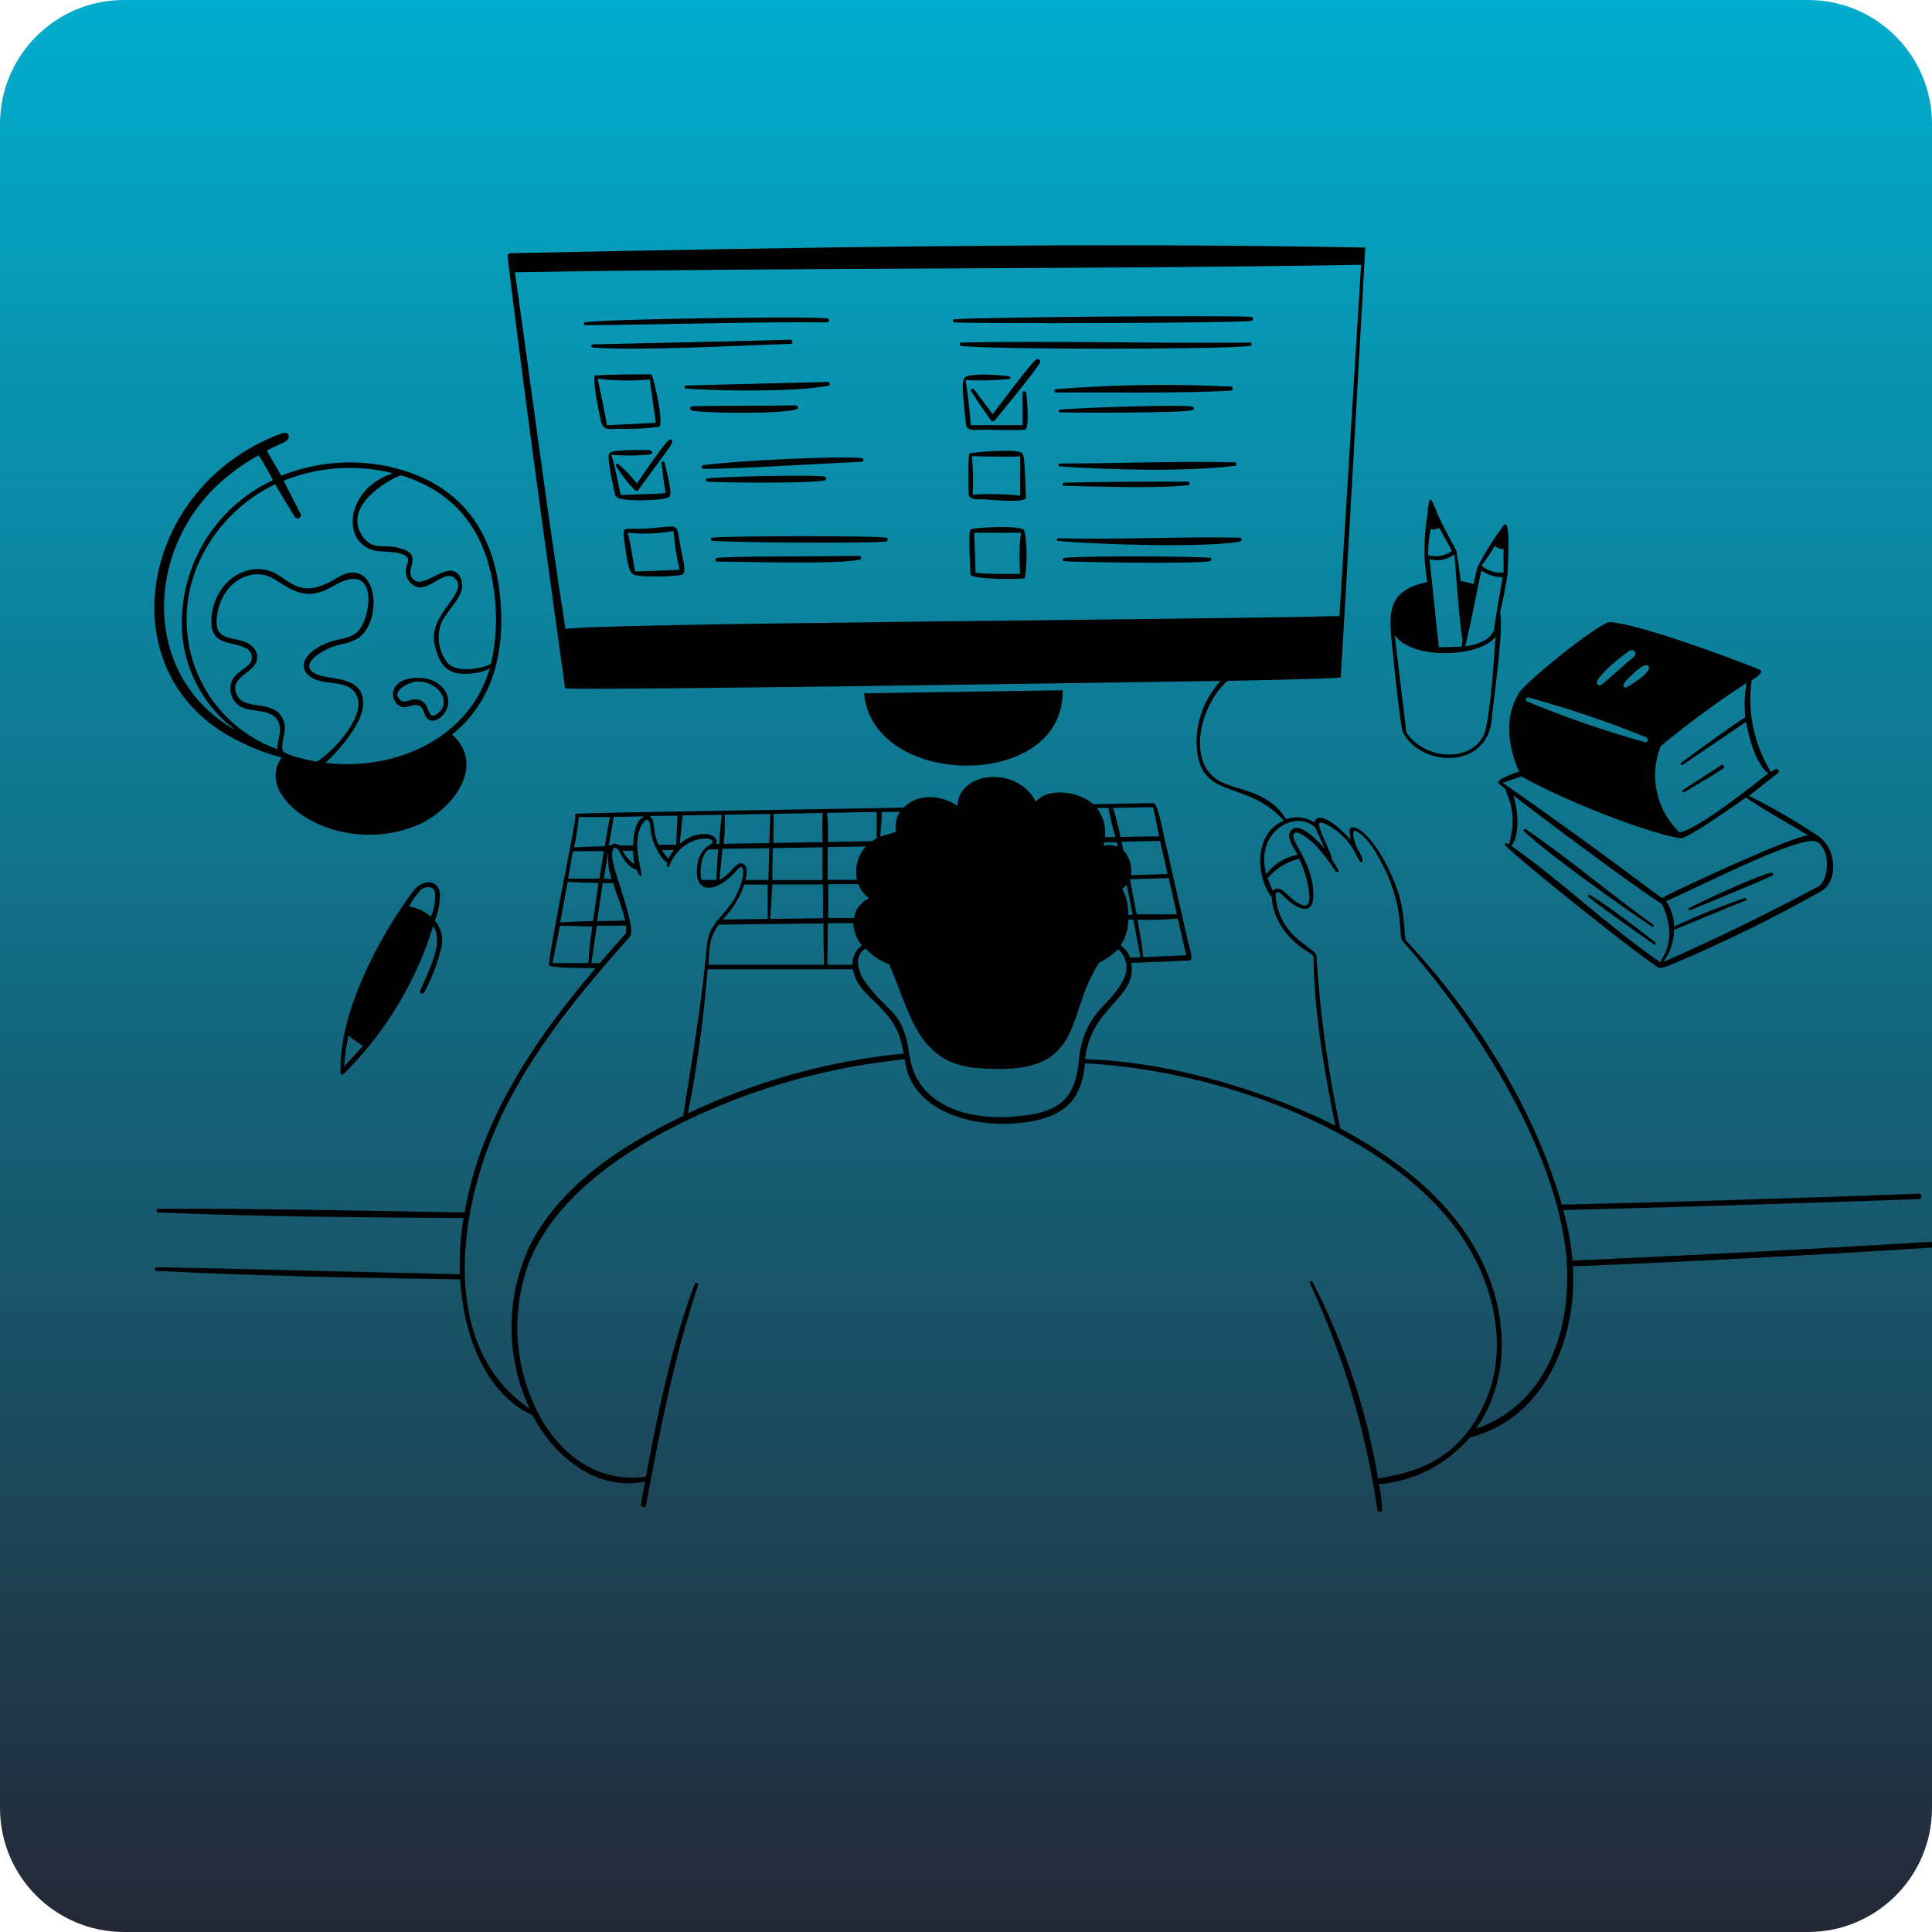 <svg width="701" height="701" viewBox="0 0 701 701" fill="none" xmlns="http://www.w3.org/2000/svg">
<g clip-path="url(#clip0_1159_703)">
<path d="M0 45C0 20.147 20.147 0 45 0H656C680.853 0 701 20.147 701 45V656C701 680.853 680.853 701 656 701H45C20.147 701 0 680.853 0 656V45Z" fill="url(#paint0_linear_1159_703)"/>
<path d="M321.573 195.076C316.069 194.363 267.217 194.363 258.452 195.076C258.302 195.109 258.169 195.197 258.081 195.323C257.993 195.449 257.956 195.603 257.976 195.756C258.008 195.869 258.068 195.973 258.151 196.056C258.235 196.14 258.338 196.2 258.452 196.231C266.334 196.911 315.967 197.216 321.403 196.503C322.184 196.435 322.422 195.178 321.573 195.076ZM551.057 280.075C550.377 280.075 541.646 283.167 543.956 284.424L546.403 286.462C545.859 287.685 551.193 293.256 547.524 306.37C545.995 305.317 545.961 306.37 546.165 306.71C551.838 312.553 592.367 344.997 601.404 350.874C602.219 352.063 607.383 349.515 608.198 349.243C626.147 341.591 643.669 332.972 660.686 323.424C666.903 320.027 666.835 307.831 659.293 303.041C651.36 297.765 643.099 292.999 634.561 288.772L645.092 280.517C645.84 279.939 645.432 277.799 642.579 280.109C636.433 270.18 633.946 258.417 635.546 246.85C635.954 246.612 640.506 243.894 638.502 243.011C628.31 238.765 594.541 226.365 584.146 225.719C580.749 225.481 553.571 247.224 551.023 251.606C545.587 260.677 547.252 271.038 551.227 280.177L551.057 280.075ZM548.339 306.879C551.736 303.176 550.683 293.019 549.052 288.534C553.707 292.271 591.11 320.468 603.001 328.01C609.421 341.599 602.253 348.19 602.491 349.209C582.583 335.382 566.378 319.585 548.339 306.879V306.879ZM659.055 305.351C664.729 308.272 663.438 320.434 659.361 321.861C640.88 331.747 622.603 340.648 603.51 349.039C606.018 345.656 607.386 341.564 607.417 337.353L633.576 326.617C634.051 326.38 633.576 325.734 633.202 325.836C624.419 328.772 615.82 332.232 607.451 336.198C607.385 332.896 606.358 329.684 604.495 326.957C612.479 323.798 653.28 302.633 659.055 305.351V305.351ZM602.423 270.835C612.418 262.558 622.876 254.857 633.746 247.767C632.953 251.898 632.804 256.127 633.304 260.303C631.639 260.847 611.052 275.931 609.999 276.746C609.557 277.086 609.999 277.799 610.542 277.527L633.542 261.9C634.255 266.69 637.143 277.595 641.593 280.551C637.075 284.22 614.721 301.919 609.286 301.919C605.21 297.988 602.39 292.938 601.181 287.406C599.972 281.874 600.428 276.108 602.491 270.835H602.423ZM597.973 241.516C600.351 243.555 590.499 249.296 590.125 249.398C589.004 249.738 588.257 248.583 590.669 246.273C591.892 245.219 596.376 240.259 597.973 241.55V241.516ZM579.458 247.19C581.156 243.793 588.223 238.153 591.212 236.115C591.359 236.012 591.525 235.94 591.701 235.901C591.876 235.863 592.057 235.859 592.234 235.891C592.41 235.922 592.579 235.988 592.73 236.085C592.881 236.182 593.012 236.307 593.115 236.455C593.217 236.602 593.29 236.768 593.328 236.943C593.367 237.118 593.37 237.299 593.339 237.476C593.307 237.653 593.241 237.821 593.144 237.973C593.048 238.124 592.922 238.254 592.775 238.357C590.125 240.395 582.923 247.156 580.918 248.549C580.768 248.632 580.598 248.676 580.426 248.676C580.254 248.676 580.084 248.632 579.933 248.549C579.814 248.494 579.707 248.416 579.618 248.319C579.53 248.223 579.461 248.11 579.417 247.986C579.373 247.863 579.354 247.732 579.361 247.601C579.367 247.47 579.401 247.342 579.458 247.224V247.19ZM554.522 253.067C569.096 257.022 583.414 261.866 597.395 267.573C598.278 268.015 597.973 269.51 596.92 269.306C582.355 265.248 568.049 260.313 554.08 254.528C553.925 254.441 553.804 254.303 553.737 254.138C553.671 253.973 553.663 253.79 553.714 253.62C553.766 253.45 553.874 253.302 554.021 253.201C554.168 253.101 554.344 253.053 554.522 253.067ZM552.008 281.706C568.213 290.844 598.38 302.463 609.761 304.162C612.037 304.501 630.518 291.524 633.542 289.316C635.512 291.252 651.921 300.527 656.1 303.108C650.052 303.414 606.16 323.866 603.001 325.87C584.146 311.771 564.578 297.469 545.247 284.05L552.042 281.706H552.008ZM321.573 195.076H321.607H321.573ZM376.744 130.325C376.537 130.24 376.305 130.24 376.099 130.325C374.094 131.548 362.51 147.311 360.165 150.266C357.923 147.209 355.647 144.185 353.371 141.23C352.929 140.686 352.012 141.23 352.352 141.943C354.628 145.578 357.074 149.077 359.554 152.577C359.962 153.12 360.743 152.848 361.083 152.407C363.223 149.689 376.846 133.246 377.423 131.378C377.448 131.264 377.451 131.146 377.43 131.032C377.409 130.917 377.366 130.808 377.303 130.71C377.24 130.612 377.158 130.527 377.062 130.461C376.966 130.395 376.858 130.349 376.744 130.325V130.325ZM311.959 201.667C291.575 202.074 268.983 201.667 260.219 202.414C260.038 202.414 259.866 202.486 259.738 202.613C259.611 202.741 259.539 202.913 259.539 203.094C259.539 203.274 259.611 203.447 259.738 203.574C259.866 203.701 260.038 203.773 260.219 203.773C270.75 203.773 303.533 204.86 311.959 203.06C312.672 202.89 312.536 201.871 311.959 201.667V201.667ZM312.706 167.524C313.385 167.524 313.589 166.369 312.706 166.267C305.911 165.248 265.145 167.253 255.259 168.781C255.078 168.781 254.906 168.853 254.778 168.98C254.651 169.108 254.579 169.281 254.579 169.461C254.579 169.641 254.651 169.814 254.778 169.941C254.906 170.069 255.078 170.14 255.259 170.14C268.576 170.14 298.845 168.068 312.536 167.592L312.706 167.524ZM299.185 174.319C299.762 174.319 300.068 173.164 299.185 172.96C295.788 172.111 261.815 172.96 256.685 173.538C256.605 173.55 256.527 173.578 256.457 173.621C256.388 173.664 256.327 173.72 256.28 173.787C256.232 173.853 256.199 173.928 256.181 174.008C256.163 174.088 256.161 174.171 256.176 174.251C256.194 174.383 256.253 174.506 256.344 174.604C256.436 174.701 256.555 174.768 256.685 174.795C263.242 175.168 295.176 175.406 299.185 174.319ZM371.614 193.004C373.483 190.286 352.997 191.271 352.114 192.188C351.231 193.106 352.114 207.068 352.114 208.359C352.114 210.364 371.105 210.33 371.852 209.752C372.7 204.224 372.7 198.6 371.852 193.072L371.614 193.004ZM370.153 208.223C368.353 208.223 355.002 208.461 353.915 207.612C353.915 202.822 353.609 198.066 353.439 193.31H370.425C369.814 198.258 369.723 203.256 370.153 208.223V208.223Z" fill="black"/>
<path d="M611.12 287.413C615.876 284.593 620.734 281.842 625.32 278.784C625.966 278.343 625.32 277.187 624.573 277.595L610.61 286.632C610.532 286.709 610.482 286.811 610.47 286.92C610.458 287.029 610.485 287.139 610.545 287.231C610.605 287.324 610.695 287.392 610.8 287.425C610.905 287.458 611.018 287.454 611.12 287.413ZM576.876 324.715C576.468 324.443 575.924 325.089 576.332 325.428C579.729 328.384 596.444 340.07 600.113 342.652C600.588 342.992 600.996 342.211 600.554 341.871C593.42 336.435 584.452 329.267 576.876 324.715V324.715ZM356.802 181.181C358.569 181.181 372.395 182.778 372.26 180.502C372.124 178.226 371.92 165.146 371.037 164.739C370.799 162.462 353.575 164.127 351.978 164.433C350.993 164.433 351.401 177.682 351.468 179.279C351.57 181.589 355.273 181.113 356.802 181.181V181.181ZM370.153 165.52V179.822C364.431 179.234 358.67 179.12 352.929 179.483C353.154 174.828 353.064 170.163 352.657 165.52C355.477 165.52 368.353 165.962 370.153 165.52V165.52ZM599.365 336.13C599.451 336.202 599.559 336.241 599.671 336.241C599.783 336.241 599.891 336.202 599.977 336.13C600.044 336.055 600.081 335.958 600.081 335.858C600.081 335.758 600.044 335.661 599.977 335.586C584.418 324.545 568.96 311.262 553.673 300.9C553.231 300.561 552.551 301.206 552.993 301.648C561.554 309.801 588.29 328.826 599.501 336.3L599.365 336.13ZM642.884 316.63H642.952H642.884ZM372.192 142.385C372.144 142.233 372.04 142.106 371.901 142.03C371.761 141.953 371.597 141.935 371.444 141.977C371.342 142.001 371.247 142.052 371.17 142.123C371.093 142.194 371.035 142.285 371.003 142.385V154.275H352.182C351.852 148.8 351.24 143.346 350.347 137.934C355.661 138.181 360.986 138.045 366.28 137.527C366.4 137.488 366.502 137.41 366.57 137.305C366.638 137.199 366.668 137.074 366.654 136.949C366.635 136.877 366.6 136.809 366.554 136.751C366.507 136.692 366.449 136.644 366.382 136.609C365.125 136.202 349.396 134.843 349.872 137.561C348.309 137.561 350.585 154.547 350.585 154.547C351.401 156.619 354.832 155.906 356.632 155.906C358.433 155.906 370.935 156.212 371.954 155.906C373.585 155.26 372.667 144.389 372.294 142.317L372.192 142.385Z" fill="black"/>
<path d="M700.467 450.583C657.187 453.233 613.894 455.498 570.591 457.377C570.025 451.182 568.888 445.052 567.194 439.066C610.225 437.934 653.257 436.609 696.289 435.091C696.508 435.065 696.713 434.967 696.872 434.814C697.032 434.661 697.137 434.46 697.172 434.242C697.201 433.977 697.125 433.711 696.959 433.501C696.794 433.292 696.554 433.155 696.289 433.121C653.076 434.729 609.874 436.054 566.684 437.096C556.492 401.561 534.988 367.758 509.916 340.988C509.135 331.951 509.101 327.399 505.228 318.328C497.754 301.172 489.499 297.605 489.702 301.682C489.7 302.755 489.872 303.822 490.212 304.841C488.853 303.142 478.865 292.747 476.827 298.352C475.324 297.407 473.627 296.812 471.863 296.612C470.098 296.412 468.312 296.612 466.635 297.197C460.282 287.006 449.649 287.006 442.854 283.608C429.877 276.814 435.856 255.139 445.402 247.054C445.402 247.054 486.407 246.273 486.441 245.763C487.188 236.149 495.376 89.829 495.376 89.829C394.342 87.825 285.63 89.829 185.343 91.868C184.664 91.868 184.086 92.309 184.154 92.921C190.201 144.389 205.047 249.738 205.047 249.738C207.493 250.723 429.571 247.258 442.854 247.054C437.174 253.25 434.064 261.376 434.157 269.781C434.837 291.184 451.857 282.079 465.786 297.741C456.749 301.614 455.594 313.062 458.991 321.25C459.609 322.819 460.443 324.295 461.471 325.632C461.614 328.825 462.523 331.936 464.121 334.703C468.47 342.958 476.215 345.812 476.623 347.035C476.623 366.263 480.666 389.704 484.505 408.457C471.561 401.663 433.172 385.458 393.696 384.303C395.938 364.836 412.755 362.39 410.445 349.379C417.477 349.107 424.509 348.835 431.542 348.496C433.308 348.496 431.372 343.06 431.168 342.143C428.314 329.573 425.449 317.026 422.573 304.501C422.131 302.803 420.161 291.388 418.496 291.388L396.584 291.796C391.76 287.209 380.447 285.511 375.827 290.844C369.032 277.765 348.037 279.667 347.358 292.373C341.616 288.466 333.089 287.685 327.892 292.985C327.348 293.222 224.581 294.615 209.294 295.227H209.022C208.857 295.332 208.739 295.497 208.695 295.688C208.65 295.878 208.682 296.079 208.784 296.246C209.056 298.013 200.189 339.935 199.136 350.024C199.136 351.451 214.525 351.247 216.122 351.247C194.176 376.965 174.438 405.977 168.561 439.916C131.531 439.338 94.501 438.421 57.471 438.557C57.291 438.557 57.118 438.628 56.99 438.756C56.863 438.883 56.791 439.056 56.791 439.236C56.791 439.416 56.863 439.589 56.99 439.716C57.118 439.844 57.291 439.916 57.471 439.916C94.331 441.512 131.293 441.682 168.187 441.954C167.088 448.69 166.633 455.515 166.828 462.337C130.138 461.59 93.448 460.435 56.791 459.823C55.976 459.823 55.84 461.114 56.791 461.114C93.482 462.983 130.24 463.662 166.998 464.206C167.949 482.653 175.219 505.278 193.293 513.568C200.733 528.176 216.496 541.323 234.06 537.552C233.55 540.202 233.074 542.92 232.565 545.638C232.361 546.861 234.196 547.37 234.399 546.147C239.393 519.241 244.591 492.199 253.322 466.244C253.594 465.429 252.371 465.123 252.065 465.904C243.572 488.462 238.782 512.175 234.365 535.786C216.394 538.402 202.058 526.953 194.618 511.461C190.615 503.276 188.3 494.369 187.809 485.27C187.319 476.171 188.664 467.067 191.764 458.498C201.038 434.718 225.736 417.731 249.993 406.113C274.656 394.425 301.143 387.059 328.299 384.337C330.236 402.478 351.095 408.627 366.994 407.676C382.893 406.724 392.303 401.866 393.662 385.831C393.866 385.831 451.042 387.088 500.404 420.076C514.91 429.758 528.091 442.192 535.803 457.989C543.345 473.242 545.995 491.961 539.2 507.86C529.484 531.03 511.75 534.393 499.996 536.465C495.84 511.589 487.816 487.517 476.215 465.123C475.91 464.546 474.958 464.919 475.264 465.531C487.362 491.618 495.613 519.322 499.758 547.778C499.758 548.661 501.525 548.899 501.525 547.778C501.387 544.668 500.978 541.576 500.302 538.538C513.114 537.435 524.976 531.333 533.323 521.551C560.501 514.757 572.357 485.371 570.693 459.484C614.087 457.717 657.436 455.452 700.739 452.689C701.928 452.247 701.487 450.583 700.467 450.583V450.583ZM205.183 228.267C198.389 185.054 192.987 142.045 186.838 98.798C288.755 97.031 393.323 97.779 493.847 96.08L485.999 223.511C443.568 224.802 210.653 226.127 205.183 228.267ZM410.037 347.476C409.415 345.665 408.223 344.104 406.64 343.026C408.401 340.225 409.353 336.992 409.391 333.684H411.226L413.774 347.273L410.037 347.476ZM407.183 322.575C407.765 322.106 408.299 321.583 408.78 321.012C409.595 324.647 410.275 328.282 410.954 331.917H409.324C409.49 328.665 408.749 325.43 407.183 322.575V322.575ZM430.42 346.593L414.793 347.273C414.385 342.686 413.502 338.168 412.687 333.684C417.571 333.846 422.46 333.721 427.329 333.31C428.348 337.692 429.401 342.177 430.42 346.593ZM427.023 331.747H412.415L409.969 319.008L424.068 318.6L427.023 331.747ZM423.626 317.139L410.343 317.547C410.598 315.936 410.483 314.288 410.006 312.728C409.529 311.168 408.703 309.737 407.591 308.544C407.387 307.525 407.183 306.472 406.911 305.419L420.908 305.113L423.626 317.139ZM418.428 292.883C419.176 296.28 419.855 299.915 420.534 303.448L406.572 303.686C405.859 300.114 404.94 296.586 403.82 293.121L418.428 292.883ZM405.587 307.287C403.933 306.535 402.064 306.403 400.321 306.913C400.477 306.493 400.601 306.061 400.695 305.622H405.179L405.587 307.287ZM402.189 293.155C402.826 296.721 403.666 300.249 404.703 303.72H400.932C401.321 299.956 400.278 296.184 398.011 293.155H402.189ZM319.942 294.615H326.499C325.114 296.756 324.626 299.355 325.14 301.851L319.364 303.516C319.636 300.594 319.942 297.333 319.942 294.615V294.615ZM318.107 294.615V304.094C317.532 304.436 316.976 304.81 316.443 305.215L300.374 305.487C300.522 301.962 300.42 298.431 300.068 294.921L318.107 294.615ZM310.973 319.245H300.272V307.355L314.201 307.117C312.727 308.73 311.665 310.675 311.103 312.786C310.541 314.898 310.497 317.113 310.973 319.245V319.245ZM300.34 334.975H309.614C309.746 337.939 310.843 340.778 312.74 343.06C311.619 343.835 310.717 344.887 310.122 346.113C309.527 347.339 309.258 348.698 309.343 350.058H300.17C300.272 344.962 300.34 339.969 300.34 334.975ZM310.532 330.864C310.234 331.573 310.017 332.314 309.886 333.072H300.51V320.808H311.483C312.221 322.836 313.545 324.598 315.288 325.87C313.165 326.969 311.45 328.719 310.396 330.864H310.532ZM299.151 350.024H257.059C257.501 344.181 257.059 340.512 260.83 335.484L298.777 335.043C298.743 340.036 298.845 345.03 299.015 350.024H299.151ZM262.223 333.616C265.758 330.042 268.43 325.708 270.036 320.944H278.53V333.412L262.223 333.616ZM280.704 295.295L298.505 294.989C298.314 298.508 298.314 302.035 298.505 305.554L280.602 305.86C280.602 302.361 280.636 298.828 280.704 295.295ZM280.466 307.729L298.437 307.423V319.313H280.228C280.228 315.44 280.228 311.602 280.466 307.729V307.729ZM280.228 320.91H298.607V333.174L279.481 333.412C279.753 329.233 279.956 325.191 280.228 320.91V320.91ZM263.242 295.601L279.515 295.329L279.141 305.894L262.563 306.166C262.966 302.66 263.091 299.127 262.936 295.601H263.242ZM262.427 308L279.107 307.729L278.801 319.279H270.478C270.886 317.411 271.633 314.353 269.425 313.334C267.217 312.315 265.11 317.411 261.034 319.245C261.407 315.508 261.747 311.771 262.121 308.034L262.427 308ZM247.886 295.872L261.917 295.635C261.432 299.138 261.125 302.665 261 306.2H259.845C261.306 302.633 253.424 300.323 246.629 306.2C246.731 304.467 247.683 297.027 247.581 295.872H247.886ZM260.558 308.204C260.32 311.907 260.117 315.576 259.879 319.279H254.579C253.56 316.29 254.579 309.257 257.297 308.204H260.49H260.558ZM245.848 295.974L245.305 306.506H238.952C236.438 301.274 238.034 297.299 235.554 296.042L245.848 295.974ZM244.489 308.408C243.706 309.389 243.044 310.461 242.519 311.602L240.005 308.51L244.489 308.408ZM222.781 296.416L233.686 296.212C230.289 297.843 229.779 303.618 229.779 306.777H224.649C222.917 305.283 222.169 306.777 220.878 306.777L222.713 296.212L222.781 296.416ZM230.323 313.674C228.437 312.416 226.905 310.697 225.872 308.68H229.711C229.752 310.354 229.911 312.023 230.187 313.674H230.323ZM219.078 318.77L220.708 308.782C220.368 312.23 220.797 315.711 221.965 318.974L219.078 318.77ZM222.475 320.434C223.868 325.089 225.872 329.335 226.823 334.023L216.632 334.227L218.67 320.4L222.475 320.434ZM210.143 296.45H221.286C220.641 299.847 220.029 303.516 219.417 307.083C215.714 307.083 211.978 307.287 208.275 307.457C209.075 303.826 209.653 300.151 210.007 296.45H210.143ZM208.037 308.85H219.078C218.568 312.247 218.025 315.644 217.481 318.804H206.1C206.678 315.406 207.289 312.111 207.901 308.85H208.037ZM205.964 319.993C209.701 320.197 213.438 320.298 217.175 320.366C216.53 324.953 215.782 329.607 215.171 334.227C211.196 334.227 207.221 334.499 203.247 334.669C204.164 329.777 205.047 324.885 205.964 319.993V319.993ZM213.608 349.447H200.495C201.344 344.895 202.227 340.376 203.145 335.858L214.933 336.164C214.216 340.563 213.729 344.997 213.472 349.447H213.608ZM214.559 349.447L216.564 335.858H227.129C227.231 336.761 227.231 337.673 227.129 338.576L217.583 349.481L214.559 349.447ZM191.424 453.844C187.451 462.898 185.464 472.698 185.599 482.585C185.734 492.471 187.987 502.214 192.206 511.156C159.32 488.938 166.319 439.814 180.315 408.423C191.764 382.706 209.905 360.862 228.488 339.901C231.206 336.809 222.407 316.12 222.101 311.058C221.897 307.287 223.46 306.506 224.853 309.189C226.246 311.873 228.25 314.931 231.002 315.576C232.089 318.77 232.939 317.751 232.803 317.241C231.648 311.636 229.643 303.652 233.38 298.488C236.098 294.887 235.996 301.512 236.268 302.803C236.913 305.894 239.665 311.873 242.145 312.994C241.296 315.406 242.723 314.557 242.825 314.251C247.649 301.58 262.393 303.38 257.637 306.506C256.382 307.254 255.317 308.28 254.522 309.506C253.727 310.731 253.223 312.122 253.05 313.572C251.318 325.564 260.762 323.764 267.624 315.406C270.478 312.009 270.614 319.313 266.096 326.685C262.257 332.936 257.059 335.178 256.447 343.366C254.749 363.376 250.638 387.258 247.886 404.856C225.329 415.761 202.261 430.505 191.288 453.878L191.424 453.844ZM249.653 403.939C252.97 386.665 255.34 369.222 256.753 351.689H309.445C311.415 363.07 325.547 364.599 327.824 382.264C300.71 384.915 274.261 392.249 249.653 403.939V403.939ZM393.085 376.523C392.239 379.195 391.692 381.952 391.454 384.744C390.095 399.149 383.98 403.939 367.979 405.128C350.993 406.521 332.58 401.153 329.998 382.842C327.722 366.535 322.49 367.962 314.099 356.547C311.585 353.15 309.343 346.831 314.099 344.181C316.435 346.748 319.362 348.707 322.626 349.888C329.964 366.365 332.444 385.356 353.779 387.462C395.021 391.301 385.781 368.845 398.86 349.243C401.403 348.067 403.706 346.432 405.654 344.419C407.138 345.659 408.161 347.361 408.562 349.252C408.962 351.143 408.716 353.114 407.863 354.848C404.533 362.9 396.516 365.957 393.085 376.523V376.523ZM477.268 300.323C478.423 302.905 479.613 305.453 480.666 308.034C479.001 305.894 470.848 296.993 468.13 301.75C466.737 304.23 469.659 307.933 470.848 310.141C466.288 310.948 462.213 313.478 459.467 317.207C455.118 301.41 470.474 293.528 477.268 300.323ZM461.913 323.458C461.267 321.861 460.588 320.231 459.909 318.634C462.89 315.143 466.896 312.682 471.357 311.602C473.268 315.547 474.508 319.784 475.026 324.137C475.943 332.834 469.285 326.617 466.058 323.628C464.801 322.337 462.694 321.793 461.743 323.458H461.913ZM535.463 518.494C546.708 502.731 547.184 482.381 540.661 464.579C531.421 439.406 509.44 421.774 486.305 409.442C481.857 388.899 478.972 368.048 477.676 347.069C477.676 343.875 466.873 341.701 463.51 329.165C462.898 326.889 461.641 320.91 465.752 325.191C469.862 329.471 476.861 333.412 476.555 324.035C476.147 312.926 468.605 305.52 469.285 303.007C470.134 299.847 476.419 305.792 477.438 306.811C480.094 309.733 482.503 312.869 484.64 316.188C485.014 316.731 485.931 316.188 485.592 315.678C484.799 314.319 483.984 312.96 483.146 311.602C483.689 310.446 477.574 299.643 478.661 298.624C479.748 297.605 484.64 301.138 485.728 302.021C491.401 306.947 491.673 310.243 493.609 312.791C493.697 312.822 493.793 312.822 493.881 312.791C494.002 312.8 494.122 312.764 494.217 312.688C494.311 312.612 494.374 312.503 494.391 312.383C494.187 310.209 492.93 308.986 492.318 307.491C491.707 305.996 490.45 302.633 491.299 301.444C491.707 301.104 494.051 302.837 494.323 303.108C496.564 305.255 498.435 307.758 499.86 310.514C510.256 328.282 507.13 339.731 508.897 341.463C534.682 370.51 562.234 413.043 567.805 451.432C571.576 478.067 563.185 509.117 535.293 518.494H535.463Z" fill="black"/>
<path d="M289.061 148.534C289.843 148.296 289.537 147.175 288.823 147.073C276.457 147.311 263.31 147.073 251.114 147.413C250.163 147.413 250.299 148.873 251.114 149.009C257.365 150.029 283.626 150.198 289.061 148.534ZM613.396 330.218C618.016 328.214 640.574 319.109 643.258 317.581C643.309 317.536 643.349 317.481 643.377 317.42C643.405 317.358 643.419 317.291 643.419 317.224C643.419 317.157 643.405 317.09 643.377 317.028C643.349 316.967 643.309 316.912 643.258 316.867C643.203 316.785 643.126 316.719 643.036 316.677C642.946 316.635 642.847 316.619 642.748 316.629C637.041 317.819 618.56 326.617 612.819 329.471C612.513 329.709 612.921 330.422 613.396 330.218V330.218ZM385.543 250.451L313.521 251.538C316.613 286.462 386.46 287.005 385.543 250.451ZM385.543 175.712C385.543 175.859 385.599 176.001 385.7 176.109C385.801 176.216 385.939 176.281 386.086 176.289C397.603 176.561 421.961 177.274 431.168 176.017C431.915 176.017 431.678 174.761 431.168 174.761C418.156 174.761 399.37 174.761 386.256 175.134C386.17 175.113 386.08 175.113 385.993 175.132C385.907 175.152 385.826 175.191 385.757 175.247C385.688 175.302 385.633 175.373 385.596 175.454C385.558 175.535 385.54 175.623 385.543 175.712V175.712ZM287.023 124.753C287.974 124.753 287.566 123.394 286.785 123.258C263.378 123.938 237.899 124.447 215.069 124.957C214.993 124.969 214.92 124.997 214.854 125.038C214.789 125.079 214.732 125.133 214.688 125.196C214.643 125.259 214.612 125.331 214.596 125.407C214.58 125.482 214.579 125.56 214.594 125.636C214.613 125.755 214.67 125.865 214.755 125.951C214.84 126.036 214.95 126.092 215.069 126.112C231.682 127.301 265.45 125.5 287.023 124.753V124.753ZM300.102 116.973C300.884 116.973 301.121 115.614 300.102 115.513C292.492 114.595 217.447 115.818 212.215 116.973C211.706 116.973 211.74 117.993 212.215 117.993C231.478 117.959 277.646 116.634 300.102 116.973ZM152.424 359.639V359.605V359.639ZM153.851 360.216C156.468 355.375 158.476 350.229 159.83 344.895C160.462 343.061 160.607 341.095 160.25 339.189C159.892 337.283 159.045 335.503 157.792 334.023C159.025 330.921 159.659 327.612 159.66 324.273C158.981 318.736 153.103 319.075 149.944 323.322C137.204 340.308 123.14 367.486 123.547 388.379C123.31 389.364 123.819 390.486 124.702 389.67C139.785 374.727 150.942 356.288 157.18 335.994C161.427 342.313 154.87 353.218 152.424 359.605C152.118 360.454 153.409 360.963 153.851 360.216V360.216ZM124.838 386.986C125.088 383.217 125.61 379.47 126.401 375.775L131.633 379.546C129.425 381.992 127.148 384.54 124.838 386.986ZM156.399 332.63C154.098 330.7 151.335 329.4 148.381 328.86C149.516 326.786 150.884 324.848 152.458 323.084C153.987 321.657 156.908 321.08 157.792 323.492C158.091 326.584 157.613 329.703 156.399 332.563V332.63ZM242.859 159.575C241.364 160.186 232.667 173.164 231.07 175.44C229.093 172.813 226.813 170.43 224.276 168.34C224.134 168.274 223.973 168.262 223.823 168.306C223.673 168.349 223.544 168.446 223.46 168.578C223.411 168.709 223.411 168.854 223.46 168.985C225.398 172.157 227.676 175.108 230.255 177.784C230.347 177.886 230.46 177.968 230.586 178.023C230.712 178.079 230.848 178.108 230.985 178.108C231.123 178.108 231.259 178.079 231.385 178.023C231.511 177.968 231.623 177.886 231.716 177.784V177.614L242.859 162.395C244.421 160.186 243.98 158.997 242.859 159.575ZM446.693 141.739C447.407 141.739 447.543 140.38 446.693 140.278C425.497 139.224 404.254 139.531 383.097 141.196C382.383 141.196 382.451 142.453 383.097 142.419C399.132 142.283 429.198 142.792 446.693 141.739Z" fill="black"/>
<path d="M242.859 180.162C244.218 179.619 241.5 169.495 241.126 167.898C241.115 167.827 241.09 167.758 241.052 167.696C241.015 167.635 240.965 167.581 240.907 167.539C240.848 167.496 240.782 167.465 240.712 167.448C240.642 167.431 240.569 167.428 240.498 167.439C240.426 167.451 240.358 167.476 240.296 167.513C240.234 167.551 240.181 167.6 240.138 167.659C240.095 167.717 240.065 167.783 240.048 167.853C240.031 167.924 240.028 167.996 240.039 168.068C240.447 171.703 240.854 175.372 241.534 178.939C235.86 179.381 230.73 179.347 225.193 179.585C224.174 175.168 223.29 169.393 221.796 165.01C226.069 165.37 230.364 165.37 234.637 165.01C237.457 165.01 237.253 163.244 234.841 163.278C233.414 163.278 221.252 163.04 221.252 164.501C219.655 164.501 223.019 178.735 223.223 179.686C223.258 179.856 223.346 180.01 223.474 180.126C223.602 180.242 223.764 180.314 223.936 180.332C224.344 182.098 242.213 181.827 242.859 180.162ZM448.596 168.238C448.566 168.106 448.493 167.987 448.388 167.901C448.284 167.815 448.154 167.766 448.018 167.762C427.431 167.219 405.417 168.204 384.558 168.17C383.946 168.17 383.912 169.189 384.558 169.257C402.835 170.48 431.1 171.227 448.154 168.985C448.308 168.938 448.438 168.835 448.519 168.697C448.601 168.559 448.628 168.395 448.596 168.238V168.238ZM224.412 155.6C229.177 155.733 233.946 155.517 238.68 154.955C241.636 155.702 237.117 137.153 236.574 136.304C236.502 136.144 236.381 136.011 236.228 135.925C236.075 135.839 235.898 135.805 235.724 135.828C232.667 135.828 218.466 135.828 216.462 136.27C214.016 134.299 217.583 151.048 218.093 153.052C219.078 156.415 221.252 155.6 224.412 155.6ZM216.87 137.425C223.138 138.19 229.471 138.281 235.758 137.697L237.933 153.392L220.131 154.309C220.267 153.154 217.277 139.667 216.87 137.425ZM432.493 148.873C432.673 148.873 432.846 148.802 432.973 148.674C433.101 148.547 433.172 148.374 433.172 148.194C433.172 148.014 433.101 147.841 432.973 147.714C432.846 147.586 432.673 147.515 432.493 147.515C428.28 146.665 392.066 147.956 384.558 148.602C383.98 148.602 383.98 149.587 384.558 149.621C388.634 149.791 428.45 149.893 432.493 148.873ZM147.226 256.634C147.872 256.634 152.662 253.916 153.783 258.333C155.346 264.38 161.461 260.745 162.446 256.124C163.703 250.417 158.267 245.933 151.846 245.933C138.801 245.933 141.791 257.246 147.226 256.634ZM151.846 247.258C159.184 247.495 163.703 254.426 159.252 258.503C155.448 261.9 155.855 257.008 154.021 255.105C150.352 251.708 147.43 255.819 145.358 254.086C141.111 250.689 149.231 247.054 151.846 247.258ZM231.41 191.917C226.076 191.917 225.872 191.033 226.552 196.231C226.756 197.692 227.809 208.019 229.575 208.121C229.949 209.752 245.203 209.175 247.139 208.597C249.755 208.597 247.139 200.546 247.139 199.628C244.897 187.806 247.683 191.475 231.41 191.917ZM230.425 207.34C229.575 203.059 228.93 197.386 227.707 193.309C233.269 193.853 238.88 193.647 244.387 192.698C244.733 197.428 245.472 202.121 246.596 206.729C241.296 206.966 235.792 207.238 230.425 207.34ZM453.929 114.969C447.679 114.391 357.652 114.969 346.237 115.852C346.089 115.877 345.957 115.959 345.869 116.079C345.78 116.199 345.741 116.349 345.761 116.498C345.785 116.615 345.843 116.722 345.928 116.807C346.012 116.891 346.12 116.949 346.237 116.973C355.919 117.483 446.999 117.245 453.929 116.464C454.128 116.464 454.318 116.385 454.458 116.245C454.598 116.105 454.677 115.915 454.677 115.716C454.677 115.518 454.598 115.328 454.458 115.188C454.318 115.048 454.128 114.969 453.929 114.969V114.969ZM300.612 139.939C301.393 139.769 301.121 138.716 300.442 138.58L248.838 139.871C248.763 139.879 248.69 139.902 248.625 139.94C248.56 139.977 248.503 140.028 248.458 140.089C248.413 140.149 248.382 140.219 248.365 140.292C248.349 140.366 248.348 140.442 248.362 140.516C248.382 140.635 248.438 140.745 248.524 140.83C248.609 140.916 248.719 140.972 248.838 140.992C261.781 141.943 289.367 142.215 300.612 139.939ZM505.228 235.435C505.466 238.017 508.048 263.768 508.999 265.637C515.793 278.886 540.797 279.226 541.341 259.624C542.292 251.47 545.587 228.063 544.296 222.254C544.67 220.351 546.64 212.062 547.014 207.68C547.014 206.966 548.373 187.568 545.655 190.524C542.028 195.353 538.812 200.478 536.041 205.845C535.565 207.918 535.09 209.956 534.58 211.994C533.077 211.427 531.516 211.029 529.926 210.805C529.926 209.412 528.907 202.618 528.431 199.9C526.087 195.348 523.675 191.271 521.637 186.549C518.749 179.449 518.681 179.313 517.866 187.126C516.504 195.086 516.504 203.219 517.866 211.179C502.476 214.372 504.073 223.443 505.194 235.435H505.228ZM542.394 198.066C542.81 198.468 543.307 198.776 543.852 198.969C544.397 199.162 544.977 199.237 545.553 199.187V207.748C544.122 207.887 542.677 207.736 541.305 207.304C539.934 206.872 538.663 206.168 537.57 205.234C539.234 202.89 540.967 200.478 542.394 198.066ZM537.502 207C539.752 208.6 542.452 209.445 545.213 209.412C544.092 215.731 542.971 222.016 542.088 228.369C540.933 232.514 535.293 234.008 531.624 234.518C533.867 225.549 535.565 215.901 537.502 206.898V207ZM530.707 232.072C530.542 232.925 530.428 233.787 530.368 234.654L522.078 234.858L518.681 202.856C520.217 203.319 521.843 203.401 523.418 203.093C524.993 202.785 526.469 202.097 527.718 201.089C527.718 201.089 529.926 231.562 530.707 231.97V232.072ZM519.089 191.984C519.609 192.12 520.152 192.148 520.684 192.067C521.215 191.985 521.725 191.795 522.18 191.509L526.834 199.866C525.614 200.775 524.2 201.389 522.703 201.66C521.206 201.932 519.667 201.852 518.205 201.429C518.147 198.224 518.443 195.022 519.089 191.883V191.984ZM542.632 231.121C542.02 239.682 540.933 257.755 538.725 265.841C534.818 276.338 517.798 276.508 510.29 265.841C508.863 254.052 507.436 242.06 506.043 230.441C512.396 239.648 537.094 238.527 542.632 231.019V231.121Z" fill="black"/>
<path d="M85.94 268.559C91.111 271.259 96.569 273.367 102.213 274.843C91.375 289.757 122.392 311.024 150.759 299.677C163.771 294.48 176.782 277.969 164.042 266.52C177.631 255.547 182.422 239.716 181.844 222.356C180.961 195.586 169.138 175.882 142.062 169.529C128.723 166.407 114.744 167.487 102.043 172.62L96.777 163.516C98.442 162.632 100.174 161.783 101.873 161.036C106.357 159.507 104.998 156.212 102.349 157.197C50.303 176.187 38.276 244.642 85.94 268.559ZM102.62 272.465C101.669 269.068 104.217 265.671 103.028 261.968C100.31 253.169 88.929 258.265 86.042 252.32C82.882 245.831 91.308 244.71 93.006 240.056C93.306 239.241 93.383 238.36 93.228 237.506C93.072 236.652 92.691 235.854 92.123 235.198C87.231 229.083 75.918 235.537 79.145 221.269C81.591 210.5 91.987 205.404 99.529 210.16C107.071 214.916 111.589 218.109 121.135 212.538C137.034 203.196 135.064 222.73 130.206 228.641C127.624 231.834 122.936 231.664 119.335 233.023C107.58 237.44 107.648 245.355 116.957 247.292C120.558 248.039 125.178 247.699 127.998 250.417C135.642 257.857 119.844 273.756 114.85 276.372C112.167 275.829 103.979 274.232 102.62 272.465V272.465ZM145.731 172.518C165.741 178.735 176.307 193.208 179.16 213.897C180.517 222.826 180.182 231.93 178.175 240.735C177.36 241.856 165.877 245.016 162.174 240.259C160.744 238.337 159.79 236.104 159.388 233.742C158.987 231.38 159.15 228.957 159.864 226.671C162.072 220.963 169.58 215.935 167.27 210.092C164.076 202.007 154.734 213.048 150.793 210.771C144.882 207.374 155.957 200.851 143.319 198.507C138.665 197.658 134.86 199.56 131.429 194.431C123.581 182.676 143.999 172.484 145.731 172.416V172.518ZM106.969 187.568C107.115 187.8 107.337 187.974 107.597 188.06C107.857 188.147 108.139 188.141 108.396 188.044C108.69 187.923 108.925 187.692 109.052 187.4C109.179 187.108 109.187 186.779 109.075 186.481L102.892 174.421C115.493 169.368 129.366 168.417 142.538 171.703C125.552 177.309 123.547 196.469 135.743 199.764C138.325 200.478 149.876 199.459 147.872 204.385C147.465 205.184 147.237 206.062 147.203 206.958C147.169 207.854 147.331 208.747 147.677 209.574C148.023 210.401 148.544 211.144 149.206 211.749C149.867 212.355 150.652 212.81 151.507 213.082C156.263 213.931 161.359 206.763 164.858 209.684C170.973 214.78 155.006 222.662 157.724 234.009C159.762 242.706 163.363 245.457 172.196 244.2C174.131 244.034 176.007 243.455 177.699 242.502C170.395 268.083 143.081 279.871 118.112 276.78C123.14 272.16 130.953 262.987 131.701 256.396C132.856 244.71 119.437 247.054 114.511 244.472C107.716 241.075 117.432 235.164 123.649 233.805C125.686 233.469 127.658 232.816 129.493 231.868C139.684 225.617 136.865 200.478 122.087 209.752C109.449 217.668 105.542 210.941 99.665 207.918C90.254 203.128 77.345 210.669 76.699 224.904C76.326 234.586 84.309 232.514 88.963 235.096C89.797 235.409 90.494 236.007 90.929 236.784C91.365 237.561 91.51 238.468 91.341 239.342C90.254 242.739 85.328 243.419 83.969 247.53C83.432 249.133 83.452 250.871 84.025 252.461C84.599 254.052 85.692 255.403 87.129 256.294C91.579 258.876 99.461 256.634 101.329 262.783C102.247 265.773 100.446 268.83 100.65 271.854C91.982 268.739 84.35 263.278 78.603 256.08C72.857 248.882 69.222 240.229 68.104 231.087C65.047 207.986 79.145 185.53 99.868 175.712C102.009 179.653 104.693 183.729 106.969 187.568V187.568ZM76.394 178.498C81.493 173.209 87.37 168.73 93.821 165.214C95.715 168.119 97.45 171.125 99.019 174.217C88.357 179.17 79.483 187.294 73.61 197.478C67.737 207.663 65.149 219.411 66.202 231.121C66.91 237.832 69.014 244.322 72.378 250.172C75.742 256.023 80.292 261.105 85.736 265.093C53.258 247.054 51.899 204.52 76.394 178.498ZM438.982 202.448C436.06 201.803 392.371 201.599 386.188 202.448C386.035 202.448 385.888 202.509 385.78 202.617C385.672 202.726 385.611 202.873 385.611 203.026C385.611 203.179 385.672 203.326 385.78 203.434C385.888 203.542 386.035 203.603 386.188 203.603C388.532 203.943 434.191 204.724 438.982 203.603C439.14 203.568 439.282 203.48 439.383 203.353C439.485 203.227 439.54 203.069 439.54 202.907C439.54 202.744 439.485 202.587 439.383 202.46C439.282 202.334 439.14 202.246 438.982 202.21V202.448ZM453.488 124.311C420.704 124.685 378.341 123.564 348.785 124.311C347.969 124.311 348.037 125.467 348.785 125.535C361.185 126.893 443.5 126.791 453.488 125.535C453.585 125.526 453.679 125.498 453.765 125.452C453.851 125.406 453.926 125.343 453.987 125.266C454.047 125.19 454.092 125.102 454.117 125.008C454.142 124.914 454.148 124.816 454.133 124.719C454.079 124.594 453.988 124.489 453.873 124.416C453.758 124.343 453.624 124.307 453.488 124.311V124.311ZM449.853 195.076C429.979 194.634 405.145 195.857 383.98 195.314C383.369 195.314 383.233 196.197 383.98 196.265C396.992 197.556 437.725 198.847 449.989 196.469C450.634 196.299 450.702 195.076 449.853 195.076V195.076Z" fill="black"/>
</g>
<defs>
<linearGradient id="paint0_linear_1159_703" x1="350.5" y1="0" x2="350.5" y2="701" gradientUnits="userSpaceOnUse">
<stop stop-color="#02ADCE"/>
<stop offset="1" stop-color="#242836"/>
</linearGradient>
<clipPath id="clip0_1159_703">
<path d="M0 45C0 20.147 20.147 0 45 0H656C680.853 0 701 20.147 701 45V656C701 680.853 680.853 701 656 701H45C20.147 701 0 680.853 0 656V45Z" fill="white"/>
</clipPath>
</defs>
</svg>
